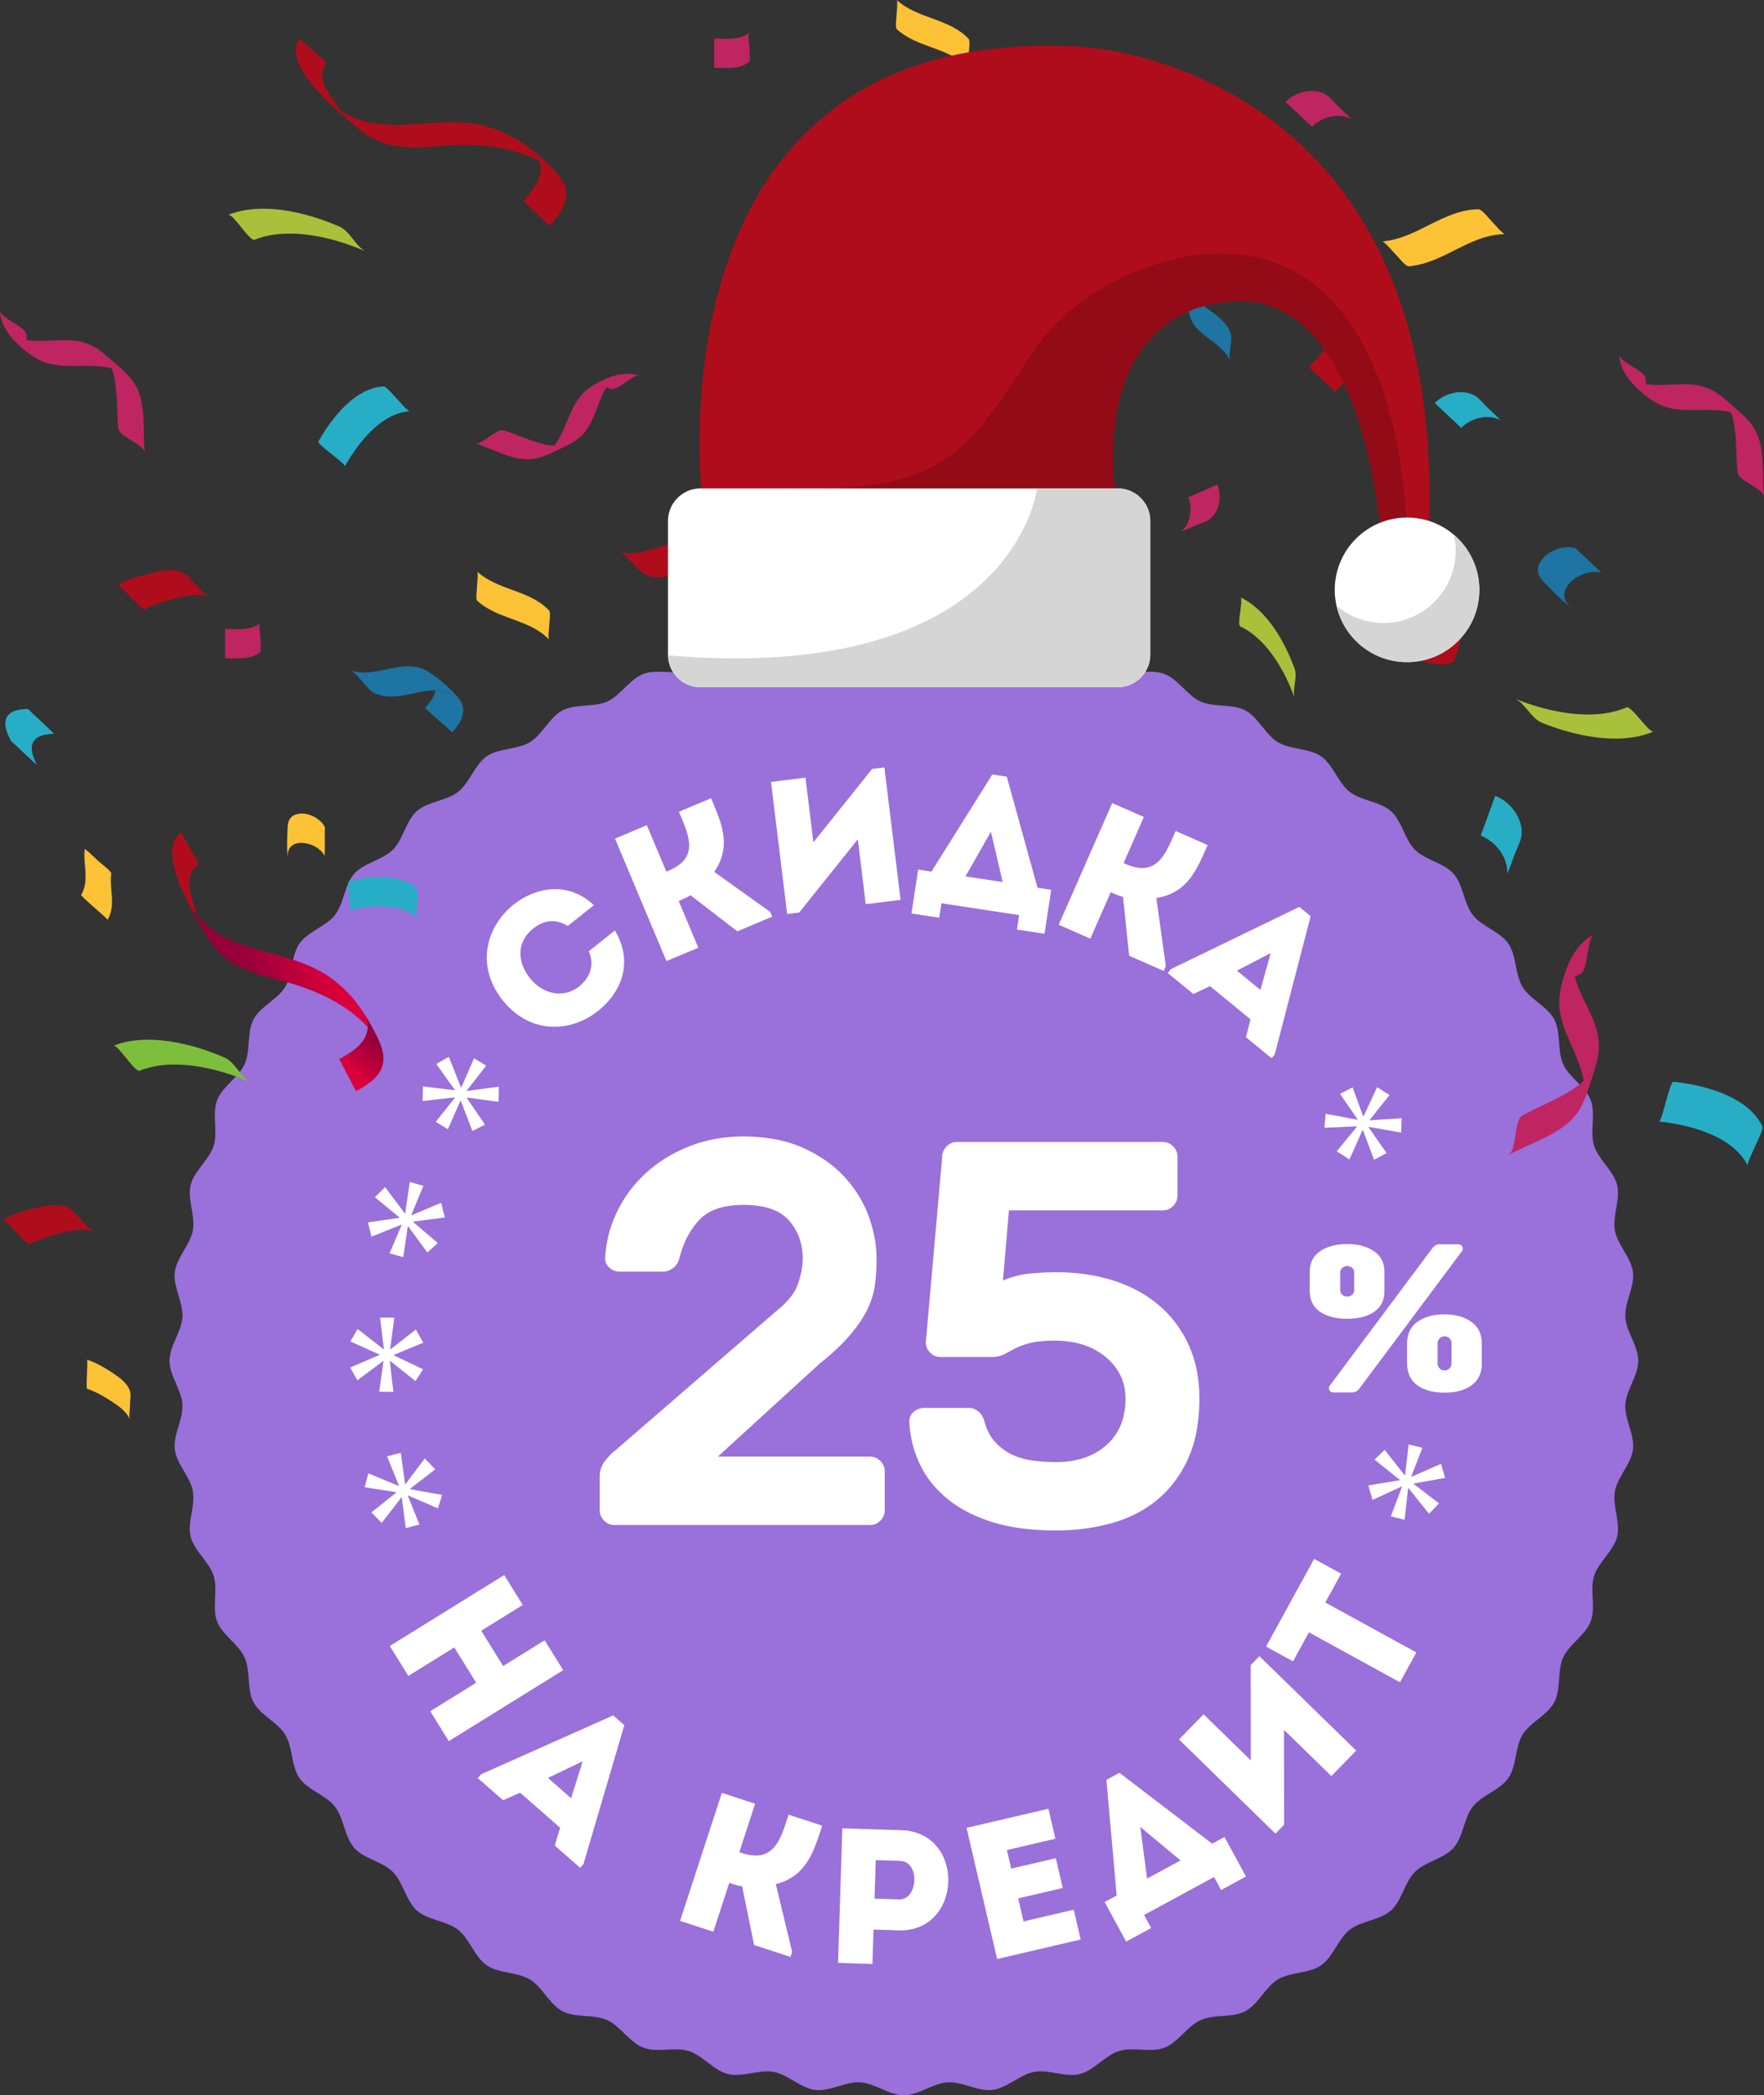 <svg xmlns="http://www.w3.org/2000/svg" width="303" height="359.883" viewBox="0 0 303 359.883"><rect x="0" y="0" width="303" height="359.883" fill="#333333" stroke="none"/><path fill="#FCC236" d="M81.969 103.192c3.589 3.266 8.993 3.117 12.349 6.674-.238-.25.023-2.119.023-2.503 0-.445.293-2.164-.023-2.503-3.355-3.557-8.76-3.408-12.349-6.673.222.199-.025 2.158-.025 2.502-.001.402-.282 2.224.025 2.503z"/><path fill="#BF2561" d="M38.669 113.036c2.067.021 4.263.357 6.007-1.001.247-.191.026-2.167.026-2.503 0-.331-.271-2.312-.026-2.503-1.744 1.359-3.939 1.022-6.007 1.001v5.006z"/><path fill="#FCC236" d="M49.512 142.738c-.148-.946-.168-.372-.055 1.729-.135 2.033-.129 2.671.018 1.908.076-.131.082-.33.15-.475.131-.272.323-.507.567-.687.544-.401 1.271-.478 1.926-.423 1.447.121 2.936.911 3.651 2.202l.018-.733c.008-.591.008-1.181.008-1.77 0-.591 0-1.181-.008-1.77-.002-.182.068-.581-.018-.733-.891-1.604-3.322-2.743-5.105-2.033-.912.363-1.207 1.147-1.25 2.068-.086 1.846-.225 3.888.098 5.722-.283-1.61.287-3.38 0-5.005z"/><path fill="#A9C03A" d="M213.051 107.61c4.561 2.102 7.747 7.796 9.345 12.346-.518-1.473.524-3.508 0-5.006-1.596-4.548-4.782-10.242-9.345-12.346.604.278-.664 4.699 0 5.006z"/><path fill="#1E74A3" d="M208.341 45.791c-1.791-.025-3.729.375-4.083 2.396-.279 1.588-.15 3.605-.018 5.205.361 4.351 5.694 4.982 7.104 8.752-.543-1.453.552-3.533 0-5.006-1.388-3.713-6.573-4.339-7.094-8.537l.012 4.664c.041-2.093 2.478-2.489 4.079-2.468v-5.006z"/><path fill="#AF0D1B" d="M162.267 47.797c1.481.505 2.894 1.299 4.196 2.159 1.165.772 2.688 1.777 3.146 3.182-.213-.653.025-1.812.025-2.503 0-.741.208-1.791-.025-2.503-.459-1.408-1.979-2.407-3.146-3.182-1.303-.858-2.715-1.654-4.196-2.159.09.029-.025 2.292-.025 2.503-.001.229-.15 2.442.025 2.503z"/><path fill="#FCC236" d="M154.03 5.006c3.588 3.266 8.993 3.117 12.347 6.674-.237-.252.025-2.12.025-2.503 0-.446.293-2.165-.025-2.503-3.354-3.557-8.759-3.408-12.347-6.674.221.199-.025 2.159-.025 2.503 0 .401-.281 2.224.025 2.503z"/><path fill="#BF2561" d="M122.676 11.627c2.067.02 4.263.355 6.007-1.001.247-.194.025-2.169.025-2.503 0-.333-.27-2.313-.025-2.503-1.744 1.356-3.939 1.021-6.007 1.001v5.006z"/><path fill="#28ADC7" d="M128.435 44.152c-.15-.946-.168-.369-.055 1.729-.135 2.033-.131 2.671.016 1.908.076-.131.082-.328.152-.475.129-.271.322-.507.565-.685.543-.403 1.271-.479 1.926-.423 1.447.122 2.935.91 3.652 2.2l.018-.733a173.795 173.795 0 0 0 0-3.54c-.002-.18.066-.581-.018-.733-.892-1.604-3.324-2.741-5.107-2.031-.909.363-1.206 1.147-1.247 2.066-.086 1.846-.228 3.888.098 5.722-.286-1.61.285-3.382 0-5.005z"/><path fill="#A9C03A" d="M198.036 32.121c.342-.927.837-2.192 1.871-2.542 1.11-.374 2.162.581 2.884 1.29l.018-.732a174.253 174.253 0 0 0 0-3.541c-.002-.131.064-.652-.018-.732-.722-.71-1.775-1.664-2.884-1.291-1.036.35-1.529 1.615-1.871 2.542-.061.166-.016.603-.018.733a174.056 174.056 0 0 0 0 3.54c.003.193.083.561.018.733zM43.745 41.177c5.794-2.345 13.676-.384 19.167 2.047-1.777-.788-2.735-3.467-4.54-4.267-5.489-2.431-13.371-4.392-19.169-2.047.769-.311 3.695 4.609 4.542 4.267z"/><path fill="#AF0D1B" d="M24.8 104.712c1.721-.915 3.645-1.52 5.536-1.965 1.693-.401 3.9-.927 5.564-.145-.772-.364-1.619-1.566-2.248-2.157-.671-.63-1.447-1.713-2.292-2.109-1.668-.784-3.87-.259-5.567.145-1.889.445-3.814 1.052-5.535 1.965.104-.055 2.059 1.978 2.248 2.155.21.195 2.091 2.218 2.294 2.111z"/><path fill="#28ADC7" d="M59.24 80.104c2.193-3.934 6.259-9.216 11.167-9.46-.394.02-1.927-1.852-2.251-2.156-.377-.356-1.754-2.138-2.292-2.11-4.905.246-8.973 5.526-11.167 9.46-.265.478 4.766 3.865 4.543 4.266z"/><g fill="#BF2561"><path d="M12.45 58.474c-2.538-.225-5.345.332-7.885-.084.053.944.233 1.588.837 2.558l-4.012-3.78c1.128 1.609 2.769 2.982 4.31 4.05 4.027 2.792 9.031.913 13.484 2.037-.288-.828-.653-1.632-1.176-2.389-1.632-1.346-3.154-2.181-5.558-2.392z"/><path d="M18.779 61.525a33.95 33.95 0 0 0-.632-.543l-.162-.158c.008.014.014.029.023.041.522.757.888 1.561 1.176 2.389 1.122 3.215.789 6.872 1.138 10.259.164 1.591 4.386 2.737 4.542 4.267-.377-3.683.31-8.377-1.652-11.705-1.042-1.768-2.925-3.21-4.433-4.55zM0 53.282c.006 1.239.434 2.39 1.093 3.447.016.025.033.049.049.076H1.14s1.191 2.102 4.459 4.341c-.604-.97-.98-1.813-1.033-2.757-.016-.257-.021-.53-.023-.841C4.534 56.086.008 54.676 0 53.282z"/></g><g fill="#AF0D1B"><path d="M92.431 26.604a32.407 32.407 0 0 0-.694-.574c.455.566.763 1.128.938 1.682.772 2.407-.837 4.679-2.815 6.793l4.542 4.267c3.145-3.361 3.915-5.983 1.214-9.118a14.225 14.225 0 0 0-.297-.328c-.137-.147-.27-.292-.42-.442a47.917 47.917 0 0 0-2.468-2.28zM51.519 6.605c-2.643 3.408 2.673 9.028 6.78 12.708.026-.049.046-.096.089-.143.061-.064.438.447.504.416-.357-.473-.999-1.5-1.28-1.881-1.438-1.945-3.309-4.567-1.553-6.834.148-.19-4.633-4.146-4.54-4.266z"/><path d="M84.902 22.131c-7.425-2.667-14.556.415-21.846-1.165a4.273 4.273 0 0 0-.354-.082c-.284-.084-.862-.286-1.477-.485-1.809-.751-3.974-2.043-3.974-2.043l.419.375c-.01 0-.002.016.051.066.359.335 1.689 1.5 1.689 1.5l.006-.002.186.158.035.031.002.002c.716.612 1.354 1.143 1.834 1.547 4.707 3.937 9.2 3.418 15.018 2.988 5.459-.403 11.302.09 16.183 2.69-.176-.554-.483-1.115-.938-1.682-2.01-1.624-4.153-2.936-6.834-3.898z"/></g><path fill="#FCC236" d="M14.575 145.763c-.373 2.752.853 5.376-.634 7.955-.072.125 2.062 1.98 2.249 2.156.178.168 2.341 2.026 2.292 2.11 1.485-2.577.262-5.205.633-7.955.049-.355-1.961-1.885-2.248-2.154a141.952 141.952 0 0 0-1.613-1.502c-.086-.082-.689-.538-.679-.61z"/><path fill="#28ADC7" d="M6.37 131.423c-.549-1.102-1.276-2.629-.709-3.864.605-1.326 2.369-1.469 3.627-1.518l-.649-.642a164.187 164.187 0 0 0-1.6-1.515 207.372 207.372 0 0 0-1.611-1.502c-.119-.109-.537-.614-.68-.608-1.258.049-3.023.191-3.63 1.518-.564 1.237.163 2.763.71 3.864.1.197.534.527.651.641a255.254 255.254 0 0 0 3.211 3.018c.178.162.579.402.68.608z"/><path fill="#AF0D1B" d="M240.788 112.197c2.81 1.054 5.638 2.601 8.689 1.615.431-.139 1.108-2.943 1.277-3.4.164-.452.778-3.287 1.206-3.426-3.053.985-5.88-.562-8.688-1.615l-2.484 6.826z"/><path fill="#28ADC7" d="M254.349 143.526c2.577.978 4.782 3.84 4.528 6.674.023-.253.321-.813.388-.992.303-.801.596-1.604.89-2.41.381-1.051 1.106-2.302 1.208-3.424.254-2.834-1.953-5.696-4.53-6.674l-2.484 6.826z"/><path fill="#A9C03A" d="M279.373 121.503c-5.725 2.503-13.66.763-19.215-1.514 1.799.737 2.831 3.391 4.657 4.138 5.554 2.276 13.488 4.019 19.218 1.514-.759.332-3.823-4.506-4.66-4.138z"/><path fill="#AF0D1B" d="M117.439 92.257c-1.697.962-3.602 1.618-5.479 2.119-1.684.448-3.876 1.032-5.562.299.782.341 1.664 1.52 2.31 2.093.688.612 1.494 1.672 2.348 2.045 1.689.737 3.876.148 5.562-.299 1.877-.499 3.783-1.157 5.479-2.118-.102.057-2.111-1.918-2.309-2.092-.214-.19-2.149-2.161-2.349-2.047z"/><path fill="#28ADC7" d="M142.553 55.372c-3.583 7.027-10.392 16.475-19.124 16.984.698-.041 3.59 3.262 4.192 3.798.706.627 3.307 3.773 4.265 3.719 8.732-.515 15.541-9.961 19.125-16.986.436-.857-8.823-6.799-8.458-7.515z"/><path fill="#1E74A3" d="M175.367 88.886c1.005.643.483.15-1.564-1.48-1.781-1.807-2.378-2.329-1.789-1.563.059.18.238.348.316.534.146.346.204.72.171 1.093-.076.839-.606 1.58-1.199 2.143-1.31 1.246-3.275 1.979-5.068 1.578l.669.622c.544.495 1.091.983 1.641 1.471.55.488 1.099.976 1.652 1.456.17.149.484.542.698.591 2.227.497 5.301-.825 6.112-3.071.414-1.148-.07-2.073-.892-2.873-1.648-1.605-3.432-3.424-5.404-4.638 1.734 1.066 2.909 3.061 4.657 4.137z"/><g fill="#1E74A3"><path d="M77.677 125.784c1.502-1.647 2.731-3.779 1.146-5.779-.513-.645-1.16-1.277-1.841-1.892-.053.039-.105.084-.162.107.54.478 1.082.954 1.621 1.434-1.169-.806-2.378-1.072-3.609-1.08-.291 1.146-1.087 2.274-1.814 3.072l4.659 4.138z"/><path d="M64.635 119.198c3.359 1.297 6.863-.642 10.197-.624 1.231.008 2.44.274 3.609 1.08l-.08-.072c.209.168.344.279.344.279-2.209-2.677-4.815-4.253-4.815-4.253a.966.966 0 0 1 .059.047c-4.339-3.198-9.315 1.202-13.974-.595 1.799.695 2.83 3.432 4.66 4.138z"/></g><path fill="#FCC236" d="M241.953 45.738c6.021-.472 10.493-5.503 16.58-5.515-.433 0-1.9-1.83-2.249-2.156-.404-.38-1.715-2.112-2.292-2.11-6.087.012-10.559 5.043-16.579 5.515.369-.029 1.938 1.863 2.249 2.154.363.343 1.777 2.151 2.291 2.112z"/><path fill="#AF0D1B" d="M229.306 67.292c1.782-1.857 3.956-3.564 4.212-6.304.035-.388-1.945-1.869-2.248-2.157-.302-.281-2.329-1.725-2.294-2.109-.254 2.739-2.431 4.446-4.212 6.304l4.542 4.266z"/><path fill="#28ADC7" d="M250.995 73.499c1.643-1.701 4.646-2.474 6.791-1.314-.189-.104-.532-.528-.649-.642a177.338 177.338 0 0 0-1.6-1.516c-.698-.656-1.438-1.649-2.291-2.109-2.147-1.159-5.148-.388-6.793 1.313l4.542 4.268z"/><path fill="#BF2561" d="M225.36 21.764c1.645-1.701 4.646-2.472 6.793-1.314-.189-.102-.532-.527-.649-.64-.53-.508-1.065-1.013-1.6-1.515-.7-.657-1.441-1.65-2.294-2.112-2.145-1.157-5.148-.387-6.791 1.314l4.541 4.267z"/><path fill="#1E74A3" d="M265.879 100.439c-.987-.671-.479-.164 1.521 1.523 1.73 1.855 2.312 2.394 1.746 1.611-.055-.18-.23-.354-.303-.542a2.283 2.283 0 0 1-.139-1.097c.1-.837.648-1.563 1.257-2.11 1.346-1.208 3.328-1.887 5.109-1.437l-.649-.64a152.365 152.365 0 0 0-1.599-1.516c-.536-.502-1.072-1.005-1.613-1.502-.165-.152-.47-.555-.679-.609-2.214-.558-5.322.679-6.196 2.901-.446 1.136.014 2.073.812 2.895 1.601 1.651 3.335 3.52 5.273 4.788-1.702-1.112-2.823-3.141-4.54-4.265z"/><g fill="#BF2561"><path d="M290.585 66.043c-2.538-.226-5.344.332-7.884-.084.053.946.232 1.59.837 2.56a3530.62 3530.62 0 0 0-4.013-3.78c1.129 1.609 2.771 2.982 4.313 4.05 4.025 2.792 9.029.913 13.483 2.037-.289-.829-.654-1.633-1.177-2.389-1.63-1.346-3.154-2.181-5.559-2.394z"/><path d="M296.915 69.097a26.537 26.537 0 0 0-.632-.545c-.055-.051-.107-.104-.162-.156.01.014.014.027.023.041.522.756.888 1.56 1.177 2.389 1.121 3.215.79 6.869 1.139 10.258.162 1.59 4.384 2.738 4.54 4.267-.377-3.682.311-8.378-1.652-11.706-1.042-1.769-2.925-3.208-4.433-4.548zm-18.777-8.245c.004 1.239.432 2.391 1.091 3.447l.049.076s1.191 2.104 4.458 4.343c-.604-.97-.981-1.813-1.034-2.759a15.162 15.162 0 0 1-.023-.841c-.007-1.461-4.535-2.873-4.541-4.266z"/></g><path fill="#FCC236" d="M175.59 44.24c-1.705 5.004.792 10.34-1.304 15.24.148-.348 2.129-.897 2.513-1.063.445-.193 2.291-.647 2.489-1.113 2.098-4.897-.401-10.234 1.304-15.237-.104.307-2.168.913-2.511 1.062-.4.173-2.345.684-2.491 1.111zm-34.668-3.761c.799 1.908.381 4.591-1.293 5.915.146-.117.608-.245.739-.302.593-.248 1.183-.504 1.771-.761.771-.334 1.826-.586 2.491-1.112 1.674-1.325 2.092-4.007 1.292-5.917l-5 2.177z"/><path fill="#BF2561" d="M204.113 85.411c.8 1.91.381 4.591-1.295 5.916.148-.117.61-.246.741-.301.593-.25 1.182-.506 1.771-.763.771-.334 1.826-.586 2.489-1.112 1.676-1.324 2.095-4.005 1.295-5.915l-5.001 2.175z"/><g fill="#BF2561"><path d="M101.384 72.811c1.06-1.964 1.584-4.411 2.796-6.311-.778-.285-1.356-.363-2.346-.213l4.427-1.918c-1.684.35-3.355 1.196-4.748 2.064-3.639 2.272-3.859 6.945-6.304 10.137.767.055 1.539.039 2.329-.119 1.647-.847 2.843-1.781 3.846-3.64z"/><path d="M96.738 76.842c.229-.105.445-.211.656-.318l.183-.076c-.014.004-.025.002-.039.004-.79.158-1.563.174-2.329.119-2.973-.211-5.798-1.742-8.643-2.634-1.336-.42-3.718 2.577-5.002 2.175 3.091.97 6.631 3.149 9.984 2.722 1.782-.226 3.593-1.243 5.19-1.992zm13.128-12.244c-.999-.426-2.072-.479-3.15-.314-.025.004-.051.008-.076.014v-.002s-2.104.229-5.035 2.082c.99-.15 1.797-.162 2.575.123.212.076.433.164.685.272 1.177.499 3.879-2.653 5.001-2.175z"/></g><g fill="#1E74A3"><path d="M156.234 89.411c-.755-1.801-1.997-3.563-4.169-3.038-.698.168-1.441.449-2.179.765.012.057.029.115.025.168.579-.255 1.158-.507 1.734-.761-1.069.632-1.727 1.494-2.184 2.47.802.653 1.403 1.701 1.77 2.573l5.003-2.177z"/><path d="M146.201 97.345c2.268-2.192 2.018-5.688 3.262-8.33.457-.976 1.114-1.838 2.184-2.47l-.086.039c.209-.105.348-.172.348-.172-2.938.771-5.15 2.26-5.15 2.26a.497.497 0 0 1 .059-.031c-4.137 2.269-2.475 7.842-5.617 10.878 1.212-1.173 3.766-.982 5-2.174z"/></g><path fill="#9A70DB" d="M281.407 233.739c0 2.538-2.073 4.999-2.223 7.499-.15 2.531 1.615 5.222 1.315 7.71-.302 2.516-2.656 4.709-3.105 7.178-.453 2.49.973 5.373.375 7.811-.604 2.457-3.207 4.352-3.953 6.748-.752 2.416.315 5.451-.577 7.801-.896 2.363-3.708 3.927-4.741 6.219-1.039 2.304-.349 5.445-1.52 7.672-1.176 2.234-4.156 3.445-5.461 5.6-1.308 2.158-1.001 5.359-2.433 7.43-1.436 2.076-4.54 2.919-6.095 4.9-1.557 1.983-1.638 5.199-3.31 7.086-1.673 1.887-4.856 2.351-6.638 4.133s-2.248 4.966-4.133 6.639c-1.885 1.671-5.103 1.752-7.087 3.309-1.981 1.553-2.825 4.658-4.899 6.094-2.072 1.432-5.273 1.125-7.432 2.433-2.152 1.304-3.364 4.285-5.599 5.46-2.226 1.172-5.369.48-7.672 1.52-2.291 1.031-3.854 3.846-6.218 4.742-2.35.891-5.384-.176-7.798.575-2.397.746-4.291 3.349-6.748 3.952-2.438.598-5.32-.83-7.811-.377-2.468.449-4.663 2.803-7.179 3.105-2.488.299-5.177-1.466-7.708-1.314-2.501.148-4.962 2.222-7.499 2.222-2.537.001-4.998-2.073-7.498-2.222-2.531-.15-5.221 1.613-7.709 1.314-2.516-.303-4.71-2.656-7.178-3.105-2.491-.453-5.375.975-7.813.377-2.457-.605-4.35-3.207-6.748-3.953-2.414-.752-5.449.314-7.799-.578-2.363-.896-3.926-3.709-6.218-4.742-2.304-1.039-5.446-.348-7.673-1.518-2.234-1.176-3.445-4.157-5.598-5.461-2.16-1.308-5.361-1.001-7.432-2.433-2.076-1.436-2.92-4.54-4.9-6.095-1.984-1.557-5.201-1.638-7.086-3.309-1.886-1.673-2.352-4.857-4.133-6.639-1.782-1.781-4.966-2.247-6.638-4.134-1.671-1.885-1.751-5.101-3.308-7.085-1.555-1.98-4.659-2.824-6.095-4.9-1.432-2.07-1.125-5.271-2.433-7.432-1.304-2.152-4.284-3.363-5.46-5.598-1.171-2.227-.479-5.367-1.518-7.672-1.032-2.291-3.847-3.854-4.743-6.218-.891-2.35.177-5.384-.575-7.798-.746-2.398-3.348-4.291-3.952-6.748-.599-2.438.828-5.32.375-7.813-.449-2.467-2.804-4.662-3.105-7.178-.299-2.488 1.466-5.178 1.315-7.709-.149-2.501-2.223-4.961-2.223-7.498s2.073-4.998 2.223-7.499c.151-2.53-1.614-5.22-1.315-7.708.303-2.516 2.656-4.709 3.105-7.178.454-2.49-.973-5.374-.375-7.812.604-2.458 3.207-4.351 3.953-6.749.752-2.414-.315-5.451.576-7.801.897-2.363 3.709-3.925 4.742-6.217 1.039-2.303.348-5.445 1.519-7.672 1.176-2.234 4.157-3.445 5.461-5.598 1.308-2.16 1.001-5.363 2.433-7.434 1.436-2.074 4.541-2.918 6.095-4.9 1.557-1.984 1.637-5.201 3.309-7.086 1.673-1.887 4.856-2.351 6.639-4.133 1.781-1.781 2.247-4.965 4.133-6.638 1.886-1.671 5.102-1.751 7.086-3.308 1.981-1.555 2.825-4.66 4.899-6.096 2.07-1.432 5.273-1.125 7.432-2.433 2.152-1.304 3.363-4.286 5.6-5.46 2.225-1.172 5.368-.48 7.671-1.518 2.291-1.033 3.854-3.846 6.217-4.742 2.35-.891 5.384.176 7.798-.576 2.398-.746 4.291-3.35 6.748-3.953 2.438-.598 5.32.83 7.811.375 2.469-.449 4.662-2.801 7.178-3.104 2.488-.299 5.178 1.466 7.709 1.314 2.5-.148 4.961-2.222 7.498-2.222 2.538 0 4.998 2.073 7.499 2.223 2.531.15 5.221-1.614 7.709-1.315 2.516.303 4.71 2.656 7.177 3.105 2.492.453 5.375-.975 7.813-.375 2.457.604 4.351 3.205 6.749 3.951 2.414.752 5.448-.314 7.798.576 2.363.896 3.926 3.709 6.218 4.742 2.303 1.039 5.446.348 7.673 1.52 2.234 1.174 3.445 4.156 5.598 5.461 2.158 1.307 5.362 1.001 7.433 2.434 2.074 1.436 2.918 4.541 4.899 6.096 1.984 1.557 5.2 1.637 7.086 3.308 1.886 1.673 2.352 4.855 4.134 6.638 1.781 1.781 4.965 2.247 6.638 4.134 1.671 1.886 1.751 5.103 3.308 7.086 1.555 1.981 4.66 2.825 6.096 4.899 1.432 2.072 1.125 5.273 2.433 7.432 1.304 2.152 4.285 3.365 5.46 5.6 1.171 2.227.48 5.367 1.518 7.67 1.033 2.293 3.848 3.855 4.744 6.219.891 2.35-.177 5.385.575 7.799.746 2.398 3.349 4.291 3.952 6.746.6 2.438-.828 5.322-.375 7.813.449 2.469 2.804 4.662 3.105 7.178.299 2.488-1.466 5.178-1.314 7.709.15 2.501 2.223 4.962 2.223 7.499z"/><path d="M88.213 155.383c3.697-2.948 9.308-4.129 13.8.089l-4.487 3.581c-2.081-1.302-4.084-1.039-5.996.487-2.678 2.136-2.829 5.554-.469 8.512 2.096 2.626 5.66 3.536 8.383 1.406 1.938-1.547 2.721-3.757 1.679-6.056 1.53-1.22 2.933-2.339 4.486-3.581 3.366 5.578.95 10.761-2.849 13.792-4.519 3.646-11.549 4.249-16.415-1.798-4.818-6.089-2.669-12.81 1.868-16.432zm26.263 9.7l-8.84-21.043 5.472-2.299 3.348 7.967.389-.164c5.383-2.261 3.42-6.176 1.766-10.114l5.532-2.323c1.805 4.3 3.592 8.217.538 12.647l9.602 6.861.353.842-5.982 2.513-8.052-6.203c-.671.424-1.333.701-2.024.992l3.372 8.026c-1.867.782-3.672 1.54-5.474 2.298zm22.807-8.348l-2.072.254-2.777-22.691 5.924-.726 1.359 11.103 10.088-12.603 2.104-.258 2.786 22.757-5.988.732-1.363-11.136-10.061 12.568zm24.048.894l-4.772-.727 1.148-7.543 2.289.348 10.455-16.683 2.482.377 5.278 19.077 2.353.357-1.146 7.546-4.74-.722.378-2.482-13.348-2.031-.377 2.483zm4.511-7.098l6.383.971-2.015-8.652-4.368 7.681zm16.009 8.303l9.194-20.898c1.792.787 3.583 1.576 5.434 2.391l-3.48 7.911.388.171c5.344 2.352 6.836-1.768 8.557-5.679 1.821.801 3.644 1.602 5.494 2.417-1.878 4.269-3.492 8.262-8.812 9.094l1.626 11.691-.368.836-5.939-2.614-1.039-10.113c-.77-.196-1.427-.484-2.113-.787l-3.506 7.972-5.436-2.392zm32.948 16.249l-6.956-5.711-2.855 1.369-4.41-3.621.537-.655 22.075-10.696 1.94 1.594-6.171 23.754-.537.655-4.411-3.622.788-3.067zm3.47-11.37l-5.799 3.003 4.033 3.312 1.766-6.315zM77.088 299.063l-3.187-5.138 7.89-4.893-3.761-6.064-7.89 4.893c-1.062-1.713-2.142-3.453-3.186-5.139l19.653-12.187 3.186 5.138-7.131 4.422 3.76 6.064 7.132-4.422 3.186 5.138-19.652 12.188zm19.116 14.867l-6.861-6.009-2.935 1.294-4.351-3.811.566-.646 22.702-10.118 1.914 1.676-7.018 23.858-.566.646-4.35-3.81.899-3.08zm3.883-11.403l-5.971 2.853 3.978 3.484 1.993-6.337zm16.727 27.405l7.178-21.981 5.715 1.866-2.717 8.321.408.134c5.621 1.835 6.713-2.465 8.056-6.579l5.778 1.887c-1.467 4.49-2.694 8.677-7.972 10.047l2.808 11.62-.287.879-6.249-2.04-2.057-10.09c-.795-.12-1.485-.346-2.208-.582l-2.738 8.385c-1.946-.637-3.831-1.252-5.715-1.867zm27.136 7.219l.737-23.114 10.17.324c11.061.386 10.514 17.557-.548 17.204l-4.26-.137-.188 5.911c-1.981-.063-3.963-.125-5.911-.188zm10.706-17.507c-1.386-.077-2.873-.092-4.227-.135l-.211 6.604 4.227.135c3.237.103 3.644-6.462.211-6.604zm26.631-3.817l-8.335 1.944.743 3.186 7.659-1.787 1.193 5.117-7.658 1.787.923 3.958 8.625-2.012 1.193 5.116-14.353 3.349-5.255-22.526 14.063-3.281c.392 1.674.797 3.411 1.202 5.149zm16.445 15.335l-4.297 2.333-3.688-6.795 2.062-1.119-1.764-19.87 2.236-1.214 15.934 12.178 2.119-1.15 3.688 6.795-4.269 2.317-1.214-2.236-12.021 6.525 1.214 2.236zm-.7-8.492l5.75-3.121-6.921-5.754 1.171 8.875zm23.535-9.234l-1.477 1.514-16.579-16.173c1.407-1.443 2.814-2.886 4.223-4.328l8.112 7.913-.017-16.355 1.5-1.537 16.627 16.22-4.269 4.375-8.136-7.937.016 16.308zm1.537-28.079l-4.634-2.541 8.26-15.06 4.634 2.541-2.716 4.952 15.639 8.578-2.812 5.126-15.639-8.577-2.732 4.981zm23.367-25.345l-3.531-4.388-.07-.017-.606 5.433-2.367-.585 1.93-5.105-.07-.018-5.006 2.308-.712-2.503 5.393-.882.018-.07-4.349-3.479 1.746-1.678 3.431 4.364.07.016.613-5.318 2.37.584-1.932 4.957.07.018 5.059-2.221.694 2.426-5.376.961-.018.07 4.349 3.332-1.706 1.795zm-182.196-6.954l5.197 2.169.069-.018-2.056-5.059 2.36-.614.737 5.405.068-.02 3.303-4.413 1.814 1.861-4.317 3.346.02.068 5.48.987-.737 2.302-5.092-2.198-.07.018 1.995 4.967-2.36.614-.665-5.274-.07.018-3.387 4.364-1.766-1.805 4.267-3.406-.02-.068-5.408-.853.638-2.391zm-1.849-24.787l4.442 3.461.07.004-.648-5.43 2.438.031-.712 5.408.072.002 4.347-3.391 1.265 2.276-5.051 2.091v.074l5.027 2.394-1.313 2.027-4.337-3.461h-.07l.613 5.314-2.439-.029.748-5.266h-.072l-4.417 3.318-1.229-2.204 5.016-2.162v-.075l-4.996-2.246 1.246-2.136zm4.72-24.371l3.383 4.503.068.02.788-5.408 2.346.666-2.098 5.035.07.02 5.078-2.139.628 2.526-5.421.7-.02.07 4.233 3.621-1.801 1.616-3.281-4.472-.068-.018-.79 5.291-2.348-.665 2.092-4.887-.066-.02-5.131 2.052-.61-2.448 5.405-.78.018-.07-4.235-3.473 1.76-1.74zm10.947-22.378l2.084 5.235.061.033 2.181-5.01 2.09 1.259-3.35 4.308.064.037 5.464-.729-.061 2.605-5.413-.749-.037.061 3.129 4.608-2.161 1.087-1.992-5.178-.061-.039-2.155 4.9-2.09-1.259 3.307-4.165-.063-.037-5.489.631.051-2.524 5.421.667.039-.061-3.172-4.464 2.153-1.216zm163.576 13.008l-5.548-.968-.063.033 3.123 4.481-2.169 1.12-1.912-5.107-.061.033-2.247 5.035-2.184-1.415 3.475-4.218-.031-.063-5.565.251.208-2.411 5.453 1.021.063-.033-3.041-4.401 2.165-1.122 1.816 4.997.063-.033 2.341-5.005 2.119 1.368-3.408 4.265.033.064 5.466-.361-.096 2.469zm-107.21 30.566c1.88-1.504 3.086-3.038 3.619-4.605.531-1.565.799-3.007.799-4.323 0-2.568-.784-4.746-2.35-6.532-1.567-1.785-4.168-2.679-7.801-2.679-3.447 0-5.969.847-7.566 2.538s-2.742 3.854-3.431 6.485c-.188.814-.563 1.426-1.128 1.832-.563.408-1.128.611-1.691.611h-7.425c-.69 0-1.302-.235-1.833-.705-.533-.47-.768-1.081-.705-1.833a20.764 20.764 0 0 1 2.162-7.988 21.9 21.9 0 0 1 5.028-6.579c2.099-1.88 4.559-3.367 7.378-4.465 2.819-1.095 5.857-1.645 9.116-1.645 3.947 0 7.362.644 10.245 1.927 2.881 1.285 5.263 2.946 7.143 4.981 1.88 2.037 3.273 4.293 4.183 6.767.907 2.477 1.362 4.935 1.362 7.378 0 1.567-.094 3.055-.281 4.465-.188 1.41-.628 2.819-1.316 4.229-.69 1.409-1.691 2.883-3.008 4.417-1.315 1.536-3.07 3.181-5.263 4.935l-17.388 15.884h26.128c.689 0 1.284.251 1.786.752.501.502.752 1.097.752 1.785v6.673c0 .69-.251 1.285-.752 1.786-.502.502-1.097.752-1.786.752h-43.892c-.689 0-1.284-.25-1.785-.752-.502-.501-.752-1.096-.752-1.786v-5.732c0-1.065.313-1.988.939-2.772.626-.783 1.159-1.331 1.598-1.646l27.915-24.155zm28.384-26.41c0-.688.25-1.283.752-1.785.501-.501 1.096-.752 1.785-.752h35.339c.689 0 1.284.251 1.786.752.501.502.752 1.097.752 1.785v6.673c0 .69-.251 1.285-.752 1.786-.502.502-1.097.752-1.786.752h-26.41l-1.033 12.03c1.691-.688 3.367-1.096 5.028-1.222 1.659-.125 3.022-.188 4.088-.188 3.509 0 6.768.47 9.774 1.41 3.008.939 5.607 2.335 7.802 4.183 2.192 1.849 3.915 4.12 5.169 6.813 1.253 2.695 1.88 5.797 1.88 9.305 0 4.011-.644 7.441-1.927 10.292-1.285 2.852-3.04 5.201-5.264 7.049-2.225 1.849-4.84 3.195-7.848 4.041s-6.203 1.269-9.587 1.269c-4.323 0-8.035-.502-11.137-1.503-3.102-1.002-5.672-2.365-7.707-4.089-2.037-1.723-3.571-3.696-4.605-5.921a18.732 18.732 0 0 1-1.739-7.002c-.063-.752.172-1.363.705-1.833a2.688 2.688 0 0 1 1.833-.705h7.613c.625 0 1.189.204 1.691.611.501.408.846.956 1.034 1.645.376 1.442.971 2.617 1.785 3.524a9.382 9.382 0 0 0 2.819 2.162c1.065.533 2.256.893 3.572 1.08 1.315.188 2.693.282 4.135.282 3.571 0 6.453-.971 8.647-2.913 2.192-1.941 3.289-4.605 3.289-7.989 0-2.819-1.097-5.169-3.289-7.049-2.194-1.88-5.076-2.851-8.647-2.914-1.88 0-3.368.142-4.464.424-1.098.281-1.99.61-2.679.986-.69.376-1.316.705-1.88.987-.563.281-1.285.423-2.162.423h-8.646c-.69 0-1.285-.25-1.785-.752-.503-.501-.752-1.096-.752-1.786l2.821-31.861zm75.961 19.785v3.26c0 1.573-.581 2.764-1.745 3.573-1.163.81-2.715 1.214-4.653 1.214-1.939 0-3.496-.404-4.672-1.214s-1.763-2.012-1.763-3.607v-3.191c0-1.595.6-2.798 1.8-3.607 1.199-.809 2.738-1.214 4.617-1.214 1.878 0 3.417.411 4.616 1.231 1.2.82 1.8 2.005 1.8 3.555zm9.525-4.75h3.054c.582 0 .873.268.873.802a.618.618 0 0 1-.146.398l-17.597 23.56c-.339.459-.775.688-1.309.688h-3.054c-.582 0-.872-.262-.872-.784 0-.145.048-.277.146-.398l17.596-23.577c.339-.46.776-.689 1.309-.689zm-17.123 4.817v3.057c0 .303.114.563.345.78s.515.325.854.325c.339 0 .624-.108.854-.325s.346-.478.346-.78v-3.057a.985.985 0 0 0-.346-.765 1.24 1.24 0 0 0-.854-.309c-.34 0-.624.108-.854.325-.231.219-.345.467-.345.749zm24.321 12.233v3.418c0 1.648-.582 2.896-1.745 3.744-1.163.849-2.715 1.272-4.653 1.272-1.939 0-3.496-.424-4.672-1.272-1.176-.848-1.763-2.108-1.763-3.78v-3.345c0-1.673.6-2.933 1.799-3.781 1.2-.849 2.739-1.272 4.617-1.272s3.418.431 4.617 1.291c1.201.859 1.8 2.101 1.8 3.725zm-7.598-.037v3.418c0 .339.115.63.346.872s.515.363.854.363c.339 0 .624-.121.854-.363.229-.242.345-.533.345-.872v-3.418a1.16 1.16 0 0 0-.345-.854 1.166 1.166 0 0 0-.854-.345c-.34 0-.624.121-.854.363s-.346.522-.346.836z" fill="#FFF"/><path fill="#FCC236" d="M14.963 238.541c1.481.505 2.894 1.299 4.193 2.159 1.168.772 2.689 1.775 3.148 3.18-.213-.651.023-1.809.023-2.503 0-.739.209-1.789-.023-2.503-.459-1.408-1.979-2.405-3.148-3.18-1.3-.86-2.712-1.654-4.193-2.158.09.029-.025 2.291-.025 2.502 0 .23-.15 2.442.025 2.503z"/><path fill="#28ADC7" d="M59.941 156.371c3.511-.88 8.839-1.404 11.68 1.333-.227-.219.025-2.145.025-2.502 0-.417.287-2.202-.025-2.503-2.841-2.738-8.169-2.214-11.68-1.334-.427.106.359 4.916 0 5.006z"/><path fill="#7DBE3C" d="M24.008 183.902c5.796-2.343 13.678-.383 19.169 2.048-1.777-.786-2.735-3.467-4.543-4.267-5.486-2.429-13.37-4.393-19.166-2.048.766-.31 3.695 4.61 4.54 4.267z"/><path fill="#AF0D1B" d="M5.063 213.737c1.723-.913 3.645-1.518 5.535-1.965 1.695-.4 3.903-.925 5.567-.145-.772-.362-1.621-1.564-2.251-2.155-.67-.631-1.444-1.715-2.291-2.111-1.668-.782-3.87-.257-5.567.145-1.889.448-3.813 1.052-5.533 1.965.104-.055 2.057 1.978 2.248 2.157.208.195 2.088 2.217 2.292 2.109z"/><linearGradient id="a" gradientUnits="userSpaceOnUse" x1="-152.081" y1="-1217.841" x2="-160.01" y2="-1214.686" gradientTransform="rotate(-27.646 2793.183 -961.219)"><stop offset=".128" stop-color="#97003b"/><stop offset=".883" stop-color="#da003b"/></linearGradient><path fill="url(#a)" d="M63.28 175.277a27.694 27.694 0 0 0-.466-.772c.243.688.349 1.316.336 1.896-.061 2.529-2.327 4.146-4.89 5.496l2.893 5.521c4.072-2.145 5.659-4.37 4.137-8.216a10.335 10.335 0 0 0-.173-.408c-.081-.183-.158-.364-.252-.554a46.154 46.154 0 0 0-1.585-2.963z"/><path fill="#AF0D1B" d="M31.188 142.969c-3.612 2.354-.434 9.405 2.24 14.229.04-.037.074-.076.13-.105.079-.041.267.565.342.557-.184-.563-.455-1.743-.596-2.195-.72-2.31-1.627-5.4.775-6.965.202-.135-3.016-5.439-2.891-5.521z"/><linearGradient id="b" gradientUnits="userSpaceOnUse" x1="-170.524" y1="-1236.364" x2="-152.343" y2="-1236.364" gradientTransform="rotate(-27.646 2793.183 -961.219)"><stop offset=".221" stop-color="#97003b"/><stop offset=".883" stop-color="#da003b"/></linearGradient><path fill="url(#b)" d="M57.636 168.582c-6.14-4.953-13.887-4.38-20.256-8.263a3.585 3.585 0 0 0-.307-.194c-.24-.174-.72-.554-1.236-.942-1.462-1.302-3.084-3.233-3.084-3.233l.273.492c-.01-.003-.009.014.026.08a127.21 127.21 0 0 0 1.104 1.969h.005c.042.072.082.144.123.213l.023.041.001.002c.476.813.904 1.521 1.228 2.062 3.153 5.263 7.57 6.247 13.205 7.747 5.29 1.41 10.65 3.79 14.408 7.847.013-.58-.093-1.208-.336-1.896-1.365-2.194-2.959-4.136-5.177-5.925z"/><path fill="#28ADC7" d="M284.952 192.63c5.223.543 12.749 2.471 15.266 7.615-.202-.41 1.099-2.913 1.276-3.4.207-.568 1.484-2.86 1.209-3.426-2.519-5.145-10.045-7.074-15.268-7.616-.635-.067-1.952 6.882-2.483 6.827z"/><g fill="#BF2561"><path d="M274.049 176.233c-.927-2.823-2.812-5.574-3.533-8.488-.989.493-1.596.979-2.358 2.073.735-2.013 1.473-4.024 2.206-6.034-1.205 1.947-1.921 4.337-2.358 6.478-1.14 5.599 3.174 10.096 4.015 15.383.754-.688 1.448-1.45 2.02-2.356.69-2.368.884-4.383.008-7.056z"/><path d="M273.686 184.417c.105-.317.201-.624.293-.927l.094-.247c-.01.016-.023.029-.033.045-.571.906-1.266 1.668-2.02 2.356-2.93 2.679-6.997 4.005-10.468 5.935-1.629.905-.919 5.956-2.485 6.826 3.772-2.096 9.122-3.518 11.783-7.148 1.416-1.93 2.092-4.61 2.836-6.84zm.203-23.908c-1.326.576-2.362 1.563-3.191 2.755-.02.029-.037.059-.059.086v-.002s-1.707 2.243-2.604 6.773c.763-1.093 1.492-1.883 2.481-2.376.266-.133.555-.266.89-.41 1.562-.679.992-6.18 2.483-6.826z"/></g><path fill="#AF0D1B" d="M185.852 8.05c-76.295-4.604-65.117 79.021-65.117 79.021l71.25 1.059c-5.224-34.601 17.159-36.008 17.159-36.008 25.855-5.265 28.254 41.988 28.254 41.988l7.875.475c5.052-83.737-59.421-86.535-59.421-86.535z"/><path fill="#920B16" d="M205.37 43.862s-19.687 1.832-29.879 19.568c-10.167 15.493-14.947 21.219-41.148 20.46v10.694h41.677v-6.983l3.831.347 12.134.182c-5.224-34.601 17.159-36.008 17.159-36.008 23.655-4.816 27.674 34.32 28.189 41.018l4.353.393c0-.001.87-54.286-36.316-49.671z"/><path fill="#FFF" d="M197.579 112.438a5.61 5.61 0 0 1-5.609 5.611h-71.626a5.612 5.612 0 0 1-5.609-5.611V89.5a5.61 5.61 0 0 1 5.609-5.609h71.626a5.608 5.608 0 0 1 5.609 5.609v22.938z"/><circle fill="#FFF" cx="241.685" cy="101.313" r="12.417"/><path fill="#D5D5D5" d="M249.729 91.864c.196.876.31 1.787.31 2.721 0 6.858-5.562 12.417-12.419 12.417a12.363 12.363 0 0 1-8.045-2.967c1.243 5.547 6.19 9.694 12.111 9.694 6.856 0 12.416-5.561 12.416-12.417 0-3.786-1.702-7.171-4.373-9.448zm-134.987 20.711a5.606 5.606 0 0 0 5.602 5.475h71.626a5.61 5.61 0 0 0 5.609-5.611V89.5a5.608 5.608 0 0 0-5.609-5.609h-13.841s-3.865 33.684-63.387 28.684z"/></svg>